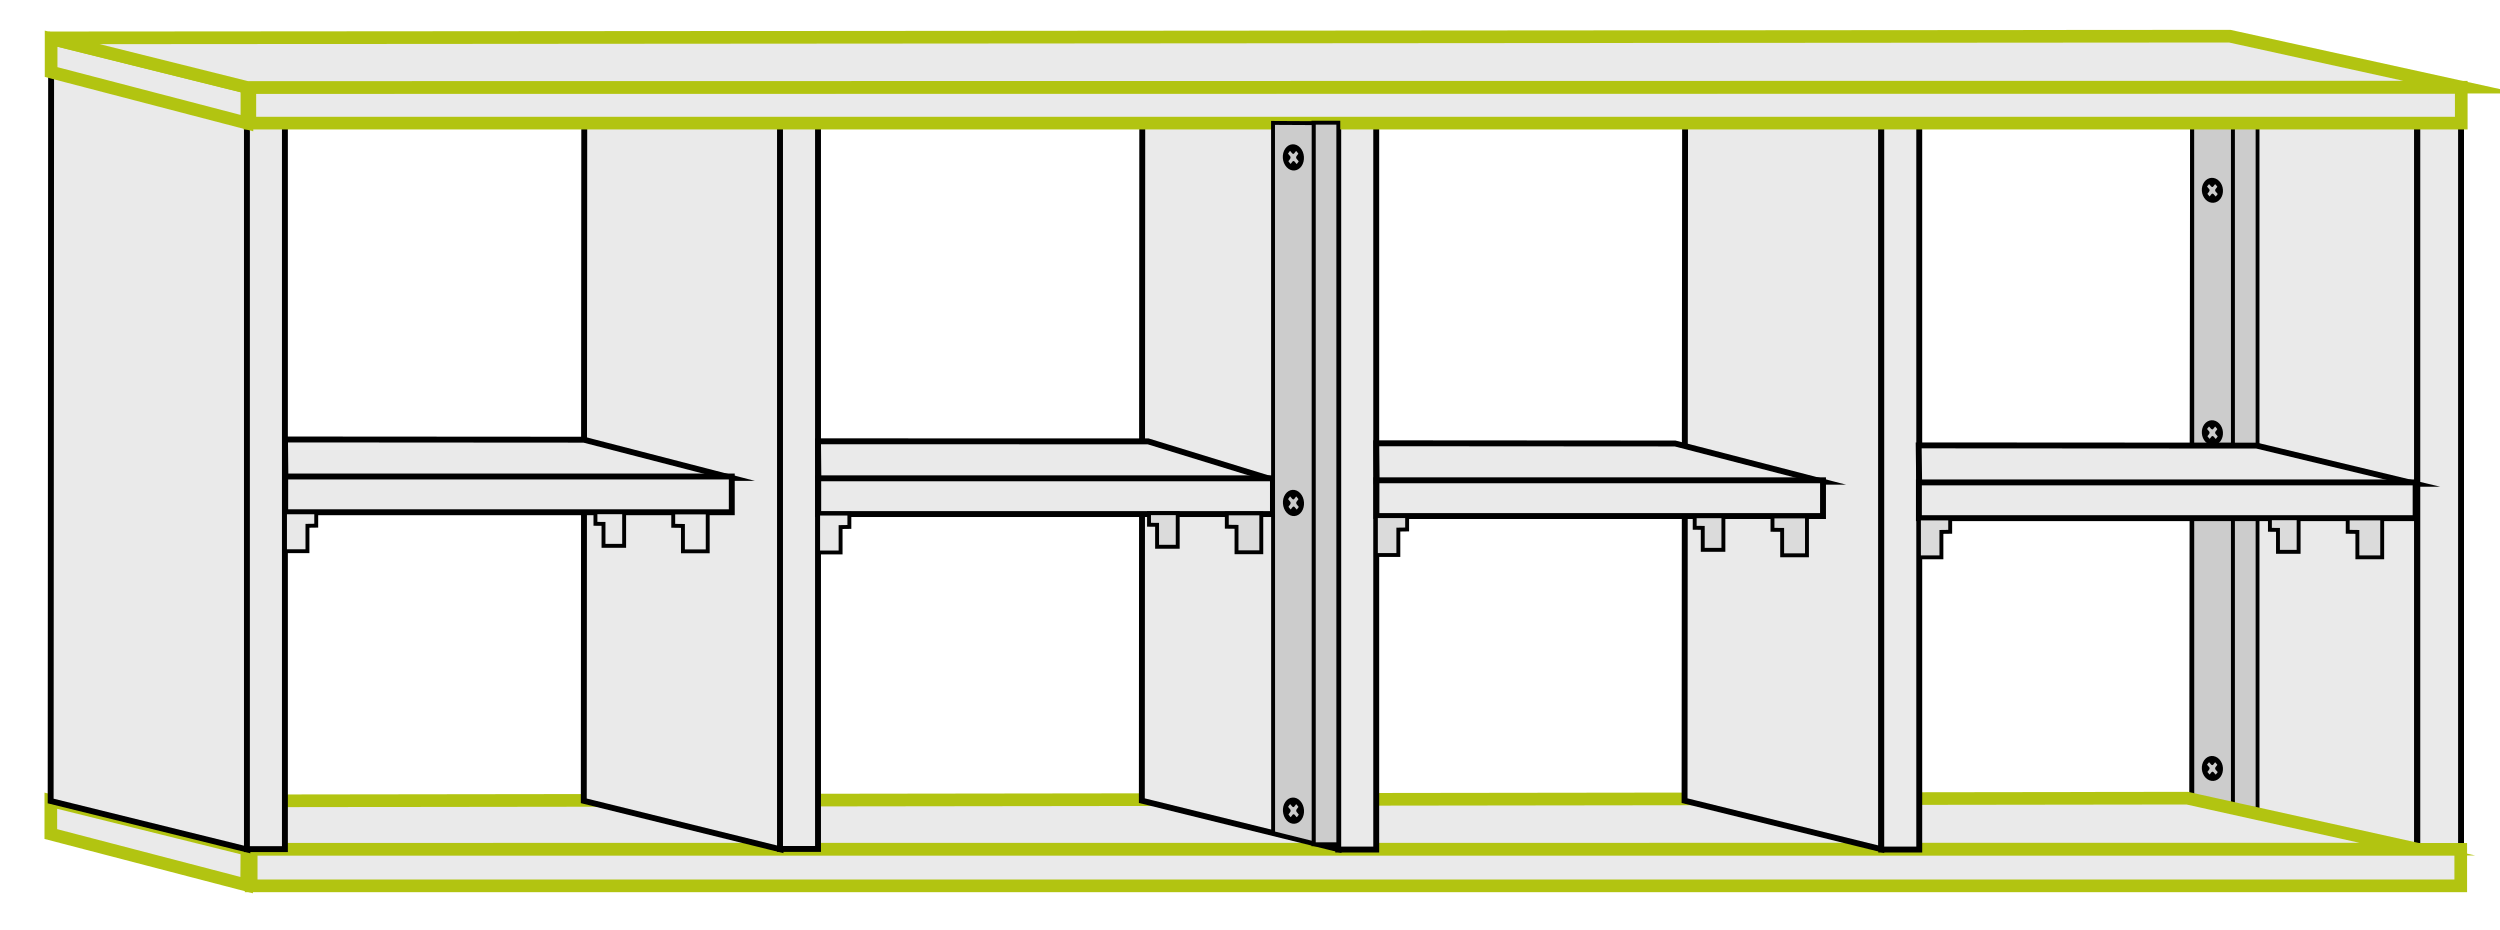<?xml version="1.0" encoding="utf-8"?>
<!-- Generator: Adobe Illustrator 26.5.0, SVG Export Plug-In . SVG Version: 6.00 Build 0)  -->
<svg version="1.1" id="CLOSET" xmlns="http://www.w3.org/2000/svg" xmlns:xlink="http://www.w3.org/1999/xlink" x="0px" y="0px"
	 viewBox="0 0 5922.9 2203.1" style="enable-background:new 0 0 5922.9 2203.1;" xml:space="preserve">
<style type="text/css">
	.st0{fill:#EAEAEA;stroke:#000000;stroke-width:13.994;stroke-miterlimit:10;}
	.st1{fill:#CCCCCC;stroke:#000000;stroke-width:9.253;stroke-miterlimit:10;}
	.st2{fill:#CCCCCC;stroke:#000000;stroke-width:9.025;stroke-miterlimit:10;}
	.st3{fill:#EAEAEA;stroke:#B2C411;stroke-width:30;stroke-miterlimit:10;}
	.st4{fill:#DBDBDB;stroke:#000000;stroke-width:9.253;stroke-miterlimit:10;}
	.st5{fill:#E8E8E8;stroke:#000000;stroke-width:9.253;stroke-miterlimit:10;}
</style>
<g id="LATERAL-DERECHA">
	<polygon class="st0" points="5726.4,2014.2 5193.7,1897.9 5195.7,292.2 5726.4,293.4 	"/>
	<rect x="5727" y="290.2" class="st0" width="103.6" height="1722"/>
</g>
<g id="TABLITA-TRASERA-ESCONDIDA">
	<polygon class="st1" points="295.1,1926.5 236.1,1926.5 236.2,200.7 295.2,216.7 	"/>
	<polygon class="st1" points="236.6,1924 140.6,1900 140.2,175.7 236.2,200.7 	"/>
</g>
<g id="TABLITA-TRASERA">
	<rect x="5289.5" y="290.2" class="st2" width="59" height="1626"/>
	<polygon class="st2" points="5290,1913.8 5194,1891 5193.8,290.7 5290,291.1 	"/>
	<path d="M5225.5,472.9c10.6,10.9,26.4,9.9,35.3-2.2c8.8-12.2,7.4-30.9-3.2-41.8s-26.4-9.9-35.3,2.2
		C5213.4,443.3,5214.9,462,5225.5,472.9z M5233.2,436.6c0.6-0.5,0.9,0.1,0.9,0.1s2.4,2.8,4.7,5.3c2.8,2.3,4.4,0.2,4.4,0.2
		s4.2-5.2,4.5-5.6c0.4-0.4,0.8,0.1,0.8,0.1l1.2,1.4c0,0,2.8,3.2,3.2,3.7c0.3,0.6,0.1,1,0.1,1s-2.6,3.1-4.3,5.5
		c-1.6,2.6,0.2,5.3,0.2,5.3l2.5,2.8c0,0,2,2.2,2.4,2.8c0.3,0.7,0,1,0,1s-3.5,4.3-3.9,4.9c-0.4,0.6-1.1,0-1.1,0s-2.8-3.3-4.8-5.5
		c-2.2-2-4.4,0-4.4,0s-3.9,4.9-4.3,5.4c-0.6,0.2-0.8-0.1-0.8-0.1s-3.6-4.1-4.2-4.9c-0.7-0.8-0.2-1.4-0.2-1.4l3.4-4.3
		c2.5-3,0.7-6.1,0.7-6.1l-4.8-5.5c0,0-0.5-0.6-0.3-1.2C5229.3,441.6,5232.6,437.2,5233.2,436.6z"/>
	<path d="M5225.5,1842.6c10.6,10.9,26.4,9.9,35.3-2.2c8.8-12.2,7.4-30.9-3.2-41.8s-26.4-9.9-35.3,2.2
		C5213.4,1813,5214.9,1831.7,5225.5,1842.6z M5233.2,1806.2c0.6-0.5,0.9,0.1,0.9,0.1s2.4,2.8,4.7,5.3c2.8,2.3,4.4,0.2,4.4,0.2
		s4.2-5.2,4.5-5.6c0.4-0.4,0.8,0.1,0.8,0.1l1.2,1.4c0,0,2.8,3.2,3.2,3.7c0.3,0.6,0.1,1,0.1,1s-2.6,3.1-4.3,5.5
		c-1.6,2.6,0.2,5.3,0.2,5.3l2.5,2.8c0,0,2,2.2,2.4,2.8c0.3,0.7,0,1,0,1s-3.5,4.3-3.9,4.9c-0.4,0.6-1.1,0-1.1,0s-2.8-3.3-4.8-5.5
		c-2.2-2-4.4,0-4.4,0s-3.9,4.9-4.3,5.4c-0.6,0.2-0.8-0.1-0.8-0.1s-3.6-4.1-4.2-4.9c-0.7-0.8-0.2-1.4-0.2-1.4l3.4-4.3
		c2.5-3,0.7-6.1,0.7-6.1l-4.8-5.5c0,0-0.5-0.6-0.3-1.2C5229.3,1811.2,5232.6,1806.8,5233.2,1806.2z"/>
	<path d="M5225.5,1047.2c10.6,10.9,26.4,9.9,35.3-2.2c8.8-12.2,7.4-30.9-3.2-41.8s-26.4-9.9-35.3,2.2
		C5213.4,1017.6,5214.9,1036.3,5225.5,1047.2z M5233.2,1010.9c0.6-0.5,0.9,0.1,0.9,0.1s2.4,2.8,4.7,5.3c2.8,2.3,4.4,0.2,4.4,0.2
		s4.2-5.2,4.5-5.6c0.4-0.4,0.8,0.1,0.8,0.1l1.2,1.4c0,0,2.8,3.2,3.2,3.7c0.3,0.6,0.1,1,0.1,1s-2.6,3.1-4.3,5.5
		c-1.6,2.6,0.2,5.3,0.2,5.3l2.5,2.8c0,0,2,2.2,2.4,2.8c0.3,0.7,0,1,0,1s-3.5,4.3-3.9,4.9c-0.4,0.6-1.1,0-1.1,0s-2.8-3.3-4.8-5.5
		c-2.2-2-4.4,0-4.4,0s-3.9,4.9-4.3,5.4c-0.6,0.2-0.8-0.1-0.8-0.1s-3.6-4.1-4.2-4.9c-0.7-0.8-0.2-1.4-0.2-1.4l3.4-4.3
		c2.5-3,0.7-6.1,0.7-6.1l-4.8-5.5c0,0-0.5-0.6-0.3-1.2C5229.2,1015.9,5232.6,1011.5,5233.2,1010.9z"/>
</g>
<g id="BASE">
	<polyline class="st3" points="5182.4,1891 673.5,1897.2 5181.8,1891 5726.9,2011.7 590.8,2012 590.8,1902.9 672.4,1898.2 	"/>
	<rect x="595.1" y="2012.2" class="st3" width="5234.8" height="86.5"/>
	<polyline class="st3" points="584.4,2012 120.4,1897 120.4,1976 584.4,2097 585,2011.7 	"/>
</g>
<g id="DIVISIONES-VERTICALES">
	<g id="DIVISION-VERTICAL-DERECHA">
		<polygon class="st0" points="4457.1,2011.9 3991,1896.9 3992.2,290.7 4457.1,290.9 		"/>
		<rect x="4457" y="290.7" class="st0" width="90" height="1722"/>
	</g>
	<g id="DIVISION-CENTRAL">
		<polygon class="st0" points="3171.2,2011.9 2705.2,1896.9 2706.2,290.7 3171.2,290.9 		"/>
		<rect x="3170.5" y="290.7" class="st0" width="90" height="1722"/>
	</g>
	<g id="DIVISION-VERTICAL-IZQUIERDA_00000085229740836627909760000005526871516412138418_">
		<polygon class="st0" points="1849.1,2012.3 1383.1,1897.3 1384.2,291.7 1849.1,291.3 		"/>
		<rect x="1848" y="291.7" class="st0" width="90" height="1719.6"/>
	</g>
</g>
<g id="DIVISIONES-HORIZONTALES">
	<g id="DIVISION-HORIZONTAL-EXTREMA-IZQUIERDA">
		<polygon class="st0" points="676.2,1131.7 1733.3,1132.2 1383.2,1041.7 675.2,1041.2 		"/>
		<rect x="675.7" y="1128.9" class="st0" width="1058" height="84.7"/>
	</g>
	<g id="DIVISION-HORIZONTAL-INTERNA-IZQUIERDA">
		<polygon class="st0" points="1938.9,1136 3015.2,1136.5 2720.2,1045.7 1938,1045.5 		"/>
		<rect x="1938.5" y="1133.2" class="st0" width="1077.3" height="84.7"/>
	</g>
	<g id="DIVISION-HORIZONTAL-INTERNA-DERECHA">
		<polygon class="st0" points="3261.5,1140.7 4318.6,1141.2 3968.6,1050.7 3260.6,1050.2 		"/>
		<rect x="3261" y="1137.9" class="st0" width="1058" height="84.7"/>
	</g>
	<g id="DIVISION-HORIZONTAL-EXTREMA-DERECHA">
		<polygon class="st0" points="4546.8,1145.7 5722.5,1146.2 5346.2,1055.7 4545.7,1055.2 		"/>
		<rect x="4546.2" y="1142.9" class="st0" width="1176.8" height="84.7"/>
	</g>
</g>
<g id="LATERAL-IZQUIERDA">
	<polygon class="st0" points="586.1,2012.7 120,1897.7 121.1,170.2 586.1,291.7 	"/>
	<rect x="585" y="293.7" class="st0" width="90" height="1718"/>
</g>
<g id="TECHO">
	<polygon class="st3" points="585,291.7 121.1,170.7 121.1,91.7 585,206.7 	"/>
	<rect x="591.9" y="206.7" class="st3" width="5239.2" height="85"/>
	<polyline class="st3" points="114.7,89.7 585.6,207.2 5831.7,206.4 5282.5,85.7 114.7,89.7 5283.1,85.7 	"/>
</g>
<g id="TABLITA-PUERTA">
	<g>
		<rect x="3111.7" y="290.7" class="st1" width="59" height="1709.5"/>
		<polygon class="st1" points="3112.2,1997.7 3016.2,1973.7 3016,291.2 3112.2,291.7 		"/>
	</g>
	<path d="M3048.2,396c10.6,11.5,26.4,10.4,35.3-2.3c8.8-12.8,7.4-32.4-3.2-43.9c-10.6-11.5-26.4-10.4-35.3,2.3
		C3036.1,364.9,3037.5,384.5,3048.2,396z M3055.9,357.8c0.6-0.5,0.9,0.1,0.9,0.1s2.4,2.9,4.7,5.6c2.8,2.4,4.4,0.2,4.4,0.2
		s4.2-5.4,4.5-5.8c0.4-0.4,0.8,0.1,0.8,0.1l1.2,1.5c0,0,2.8,3.4,3.2,3.9c0.3,0.6,0.1,1.1,0.1,1.1s-2.6,3.2-4.3,5.8
		c-1.6,2.7,0.2,5.6,0.2,5.6l2.5,3c0,0,2,2.3,2.4,2.9c0.3,0.7,0,1.1,0,1.1s-3.5,4.6-3.9,5.2c-0.4,0.6-1.1,0.1-1.1,0.1
		s-2.8-3.5-4.8-5.8c-2.2-2.1-4.4,0.1-4.4,0.1s-3.9,5.1-4.3,5.6c-0.6,0.2-0.8-0.1-0.8-0.1s-3.6-4.3-4.2-5.1c-0.7-0.8-0.2-1.5-0.2-1.5
		l3.4-4.5c2.5-3.2,0.7-6.4,0.7-6.4l-4.8-5.8c0,0-0.5-0.6-0.3-1.3C3051.9,363,3055.3,358.4,3055.9,357.8z"/>
	<path d="M3048.4,1214.7c10.6,11.5,26.4,10.4,35.3-2.3c8.8-12.8,7.4-32.4-3.2-43.9s-26.4-10.4-35.3,2.3
		C3036.4,1183.5,3037.8,1203.2,3048.4,1214.7z M3056.1,1176.4c0.6-0.5,0.9,0.1,0.9,0.1s2.4,2.9,4.7,5.6c2.8,2.4,4.4,0.2,4.4,0.2
		s4.2-5.4,4.5-5.8c0.4-0.4,0.8,0.1,0.8,0.1l1.2,1.5c0,0,2.8,3.4,3.2,3.9c0.3,0.6,0.1,1.1,0.1,1.1s-2.6,3.2-4.3,5.8
		c-1.6,2.7,0.2,5.6,0.2,5.6l2.5,3c0,0,2,2.3,2.4,2.9c0.3,0.7,0,1.1,0,1.1s-3.5,4.6-3.9,5.2c-0.4,0.6-1.1,0.1-1.1,0.1
		s-2.8-3.5-4.8-5.8c-2.2-2.1-4.4,0.1-4.4,0.1s-3.9,5.1-4.3,5.6c-0.6,0.2-0.8-0.1-0.8-0.1s-3.6-4.3-4.2-5.1c-0.7-0.8-0.2-1.5-0.2-1.5
		l3.4-4.5c2.5-3.2,0.7-6.4,0.7-6.4l-4.8-5.8c0,0-0.5-0.6-0.3-1.3C3052.2,1181.7,3055.6,1177.1,3056.1,1176.4z"/>
	<path d="M3048.4,1943.7c10.6,11.5,26.4,10.4,35.3-2.3c8.8-12.8,7.4-32.4-3.2-43.9s-26.4-10.4-35.3,2.3
		C3036.4,1912.5,3037.8,1932.2,3048.4,1943.7z M3056.1,1905.4c0.6-0.5,0.9,0.1,0.9,0.1s2.4,2.9,4.7,5.6c2.8,2.4,4.4,0.2,4.4,0.2
		s4.2-5.4,4.5-5.8c0.4-0.4,0.8,0.1,0.8,0.1l1.2,1.5c0,0,2.8,3.4,3.2,3.9c0.3,0.6,0.1,1.1,0.1,1.1s-2.6,3.2-4.3,5.8
		c-1.6,2.7,0.2,5.6,0.2,5.6l2.5,3c0,0,2,2.3,2.4,2.9c0.3,0.7,0,1.1,0,1.1s-3.5,4.6-3.9,5.2c-0.4,0.6-1.1,0.1-1.1,0.1
		s-2.8-3.5-4.8-5.8c-2.2-2.1-4.4,0.1-4.4,0.1s-3.9,5.1-4.3,5.6c-0.6,0.2-0.8-0.1-0.8-0.1s-3.6-4.3-4.2-5.1c-0.7-0.8-0.2-1.5-0.2-1.5
		l3.4-4.5c2.5-3.2,0.7-6.4,0.7-6.4l-4.8-5.8c0,0-0.5-0.6-0.3-1.3C3052.2,1910.7,3055.6,1906.1,3056.1,1905.4z"/>
</g>
<g id="SOPORTES-COOK">
	<polygon class="st4" points="4222.2,1284.8 4222.2,1315.6 4281,1315.6 4281,1282.6 4281,1223.5 4199.3,1223.5 4199.3,1255.2 
		4222.2,1255.4 	"/>
	<polygon class="st4" points="5396.9,1280.7 5396.9,1307.4 5445.8,1307.4 5445.8,1278.8 5445.8,1227.8 5377.8,1227.8 5377.8,1255.2 
		5396.9,1255.4 	"/>
	<polygon class="st4" points="5585,1289.5 5585,1320.4 5643.8,1320.4 5643.8,1287.3 5643.8,1228.3 5562.1,1228.3 5562.1,1259.9 
		5585,1260.2 	"/>
	<polygon class="st5" points="1429.8,1266.5 1429.8,1293.2 1478.7,1293.2 1478.7,1264.6 1478.7,1213.6 1410.7,1213.6 1410.7,1241 
		1429.8,1241.2 	"/>
	<polygon class="st5" points="1618,1275.3 1618,1306.2 1676.7,1306.2 1676.7,1273.1 1676.7,1214 1595,1214 1595,1245.7 1618,1246 	
		"/>
	<polygon class="st4" points="2741.3,1268.7 2741.3,1295.4 2790.2,1295.4 2790.2,1266.8 2790.2,1215.8 2722.2,1215.8 2722.2,1243.2 
		2741.3,1243.4 	"/>
	<polygon class="st4" points="2929.5,1277.5 2929.5,1308.4 2988.2,1308.4 2988.2,1275.3 2988.2,1216.3 2906.5,1216.3 2906.5,1247.9 
		2929.5,1248.2 	"/>
	<polygon class="st4" points="4034.1,1276 4034.1,1302.6 4083,1302.6 4083,1274.1 4083,1223.1 4015,1223.1 4015,1250.4 
		4034.1,1250.6 	"/>
	<polygon class="st5" points="749.2,1245.4 728.4,1245.7 728.4,1275 728.4,1305.9 675.2,1305.9 675.2,1272.8 675.2,1213.7 
		749.2,1213.7 	"/>
	<polygon class="st5" points="2012.3,1248.4 1991.5,1248.7 1991.5,1278 1991.5,1308.9 1938.3,1308.9 1938.3,1275.8 1938.3,1216.8 
		2012.3,1216.8 	"/>
	<polygon class="st4" points="3333.7,1254.4 3312.9,1254.7 3312.9,1284 3312.9,1314.9 3259.7,1314.9 3259.7,1281.8 3259.7,1222.8 
		3333.7,1222.8 	"/>
	<polygon class="st4" points="4620.3,1259.9 4599.5,1260.2 4599.5,1289.5 4599.5,1320.4 4546.3,1320.4 4546.3,1287.3 4546.3,1228.3 
		4620.3,1228.3 	"/>
</g>
</svg>
